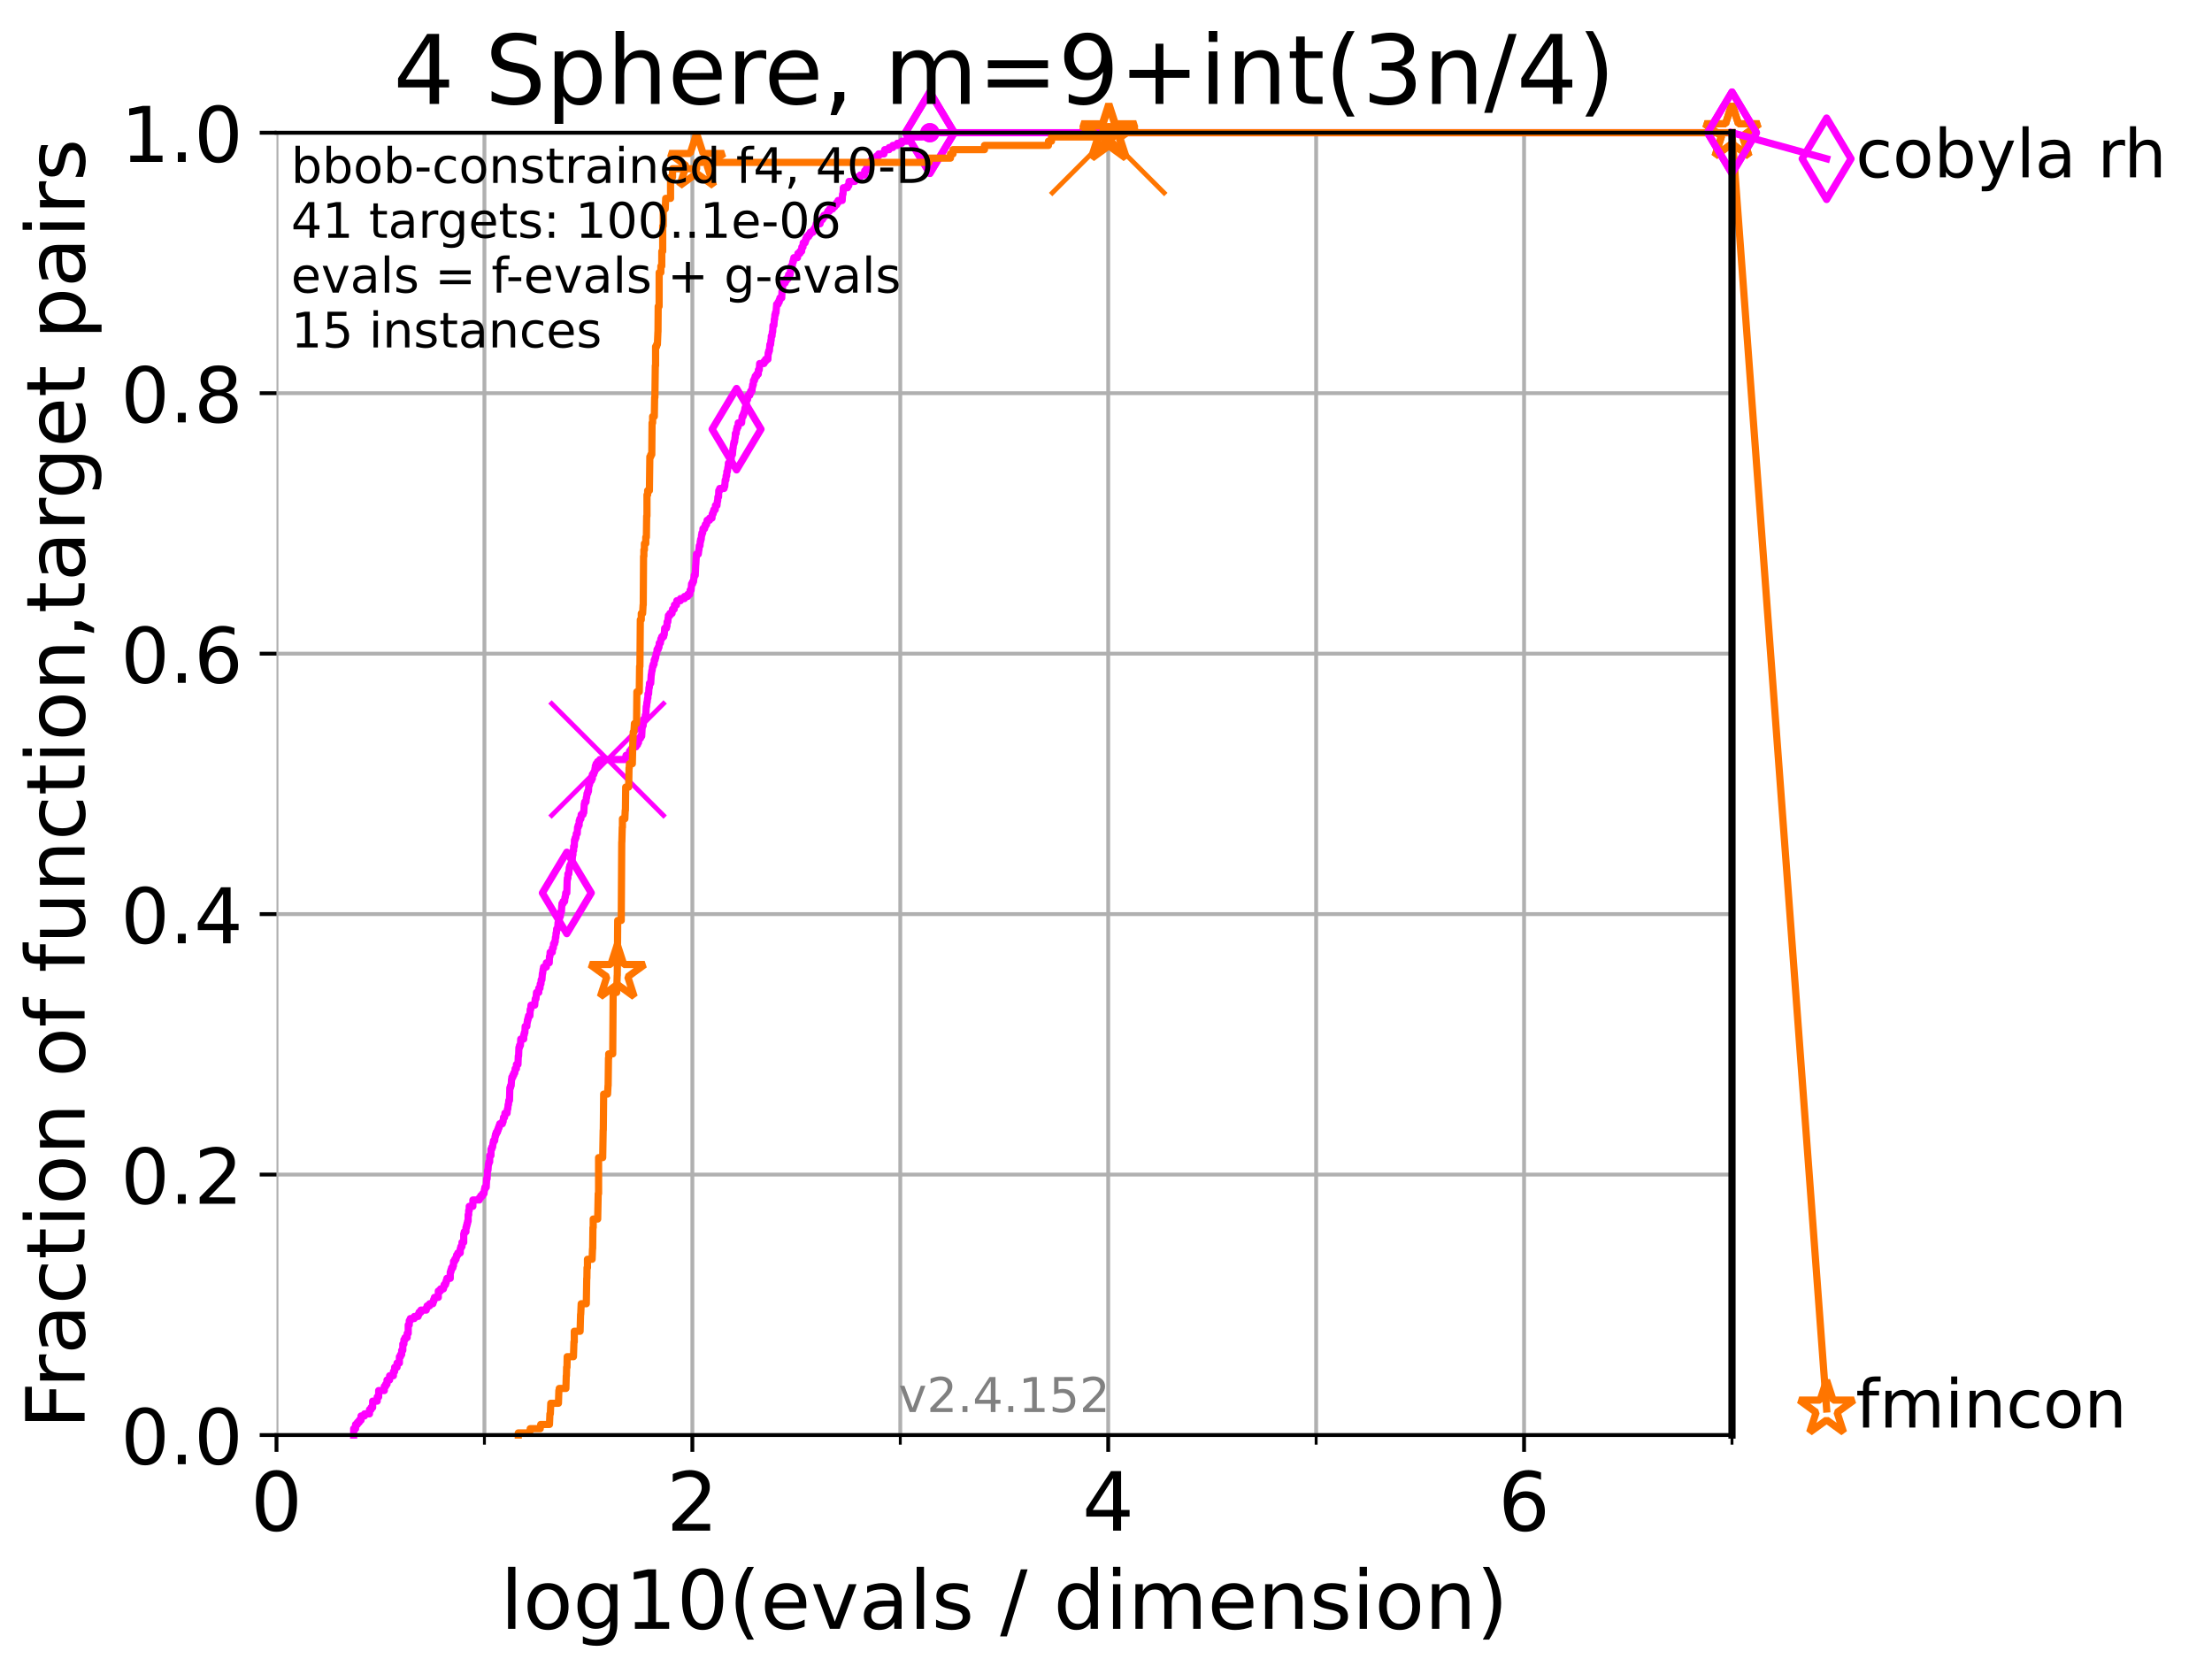 <?xml version="1.0" encoding="utf-8" standalone="no"?>
<!DOCTYPE svg PUBLIC "-//W3C//DTD SVG 1.1//EN"
  "http://www.w3.org/Graphics/SVG/1.1/DTD/svg11.dtd">
<!-- Created with matplotlib (https://matplotlib.org/) -->
<svg height="345.6pt" version="1.1" viewBox="0 0 460.8 345.6" width="460.8pt" xmlns="http://www.w3.org/2000/svg" xmlns:xlink="http://www.w3.org/1999/xlink">
 <defs>
  <style type="text/css">*{stroke-linecap:butt;stroke-linejoin:round;}</style>
 </defs>
 <g id="figure_1">
  <g id="patch_1">
   <path d="M 0 345.6 
L 460.8 345.6 
L 460.8 0 
L 0 0 
z
" style="fill:#ffffff;"/>
  </g>
  <g id="axes_1">
   <g id="patch_2">
    <path d="M 57.6 298.944 
L 360.806 298.944 
L 360.806 27.648 
L 57.6 27.648 
z
" style="fill:#ffffff;"/>
   </g>
   <g id="matplotlib.axis_1">
    <g id="xtick_1">
     <g id="line2d_1">
      <path clip-path="url(#pbe93a40d2a)" d="M 57.6 298.944 
L 57.6 27.648 
" style="fill:none;stroke:#b0b0b0;stroke-linecap:square;stroke-width:0.8;"/>
     </g>
     <g id="line2d_2">
      <defs>
       <path d="M 0 0 
L 0 3.5 
" id="mac13520efd" style="stroke:#000000;stroke-width:0.8;"/>
      </defs>
      <g>
       <use style="stroke:#000000;stroke-width:0.8;" x="57.6" xlink:href="#mac13520efd" y="298.944"/>
      </g>
     </g>
     <g id="text_1">
      <!-- 0 -->
      <g transform="translate(52.192 318.861)scale(0.17 -0.17)">
       <defs>
        <path d="M 31.781 66.406 
Q 24.172 66.406 20.328 58.906 
Q 16.5 51.422 16.5 36.375 
Q 16.5 21.391 20.328 13.891 
Q 24.172 6.391 31.781 6.391 
Q 39.453 6.391 43.281 13.891 
Q 47.125 21.391 47.125 36.375 
Q 47.125 51.422 43.281 58.906 
Q 39.453 66.406 31.781 66.406 
z
M 31.781 74.219 
Q 44.047 74.219 50.516 64.516 
Q 56.984 54.828 56.984 36.375 
Q 56.984 17.969 50.516 8.266 
Q 44.047 -1.422 31.781 -1.422 
Q 19.531 -1.422 13.062 8.266 
Q 6.594 17.969 6.594 36.375 
Q 6.594 54.828 13.062 64.516 
Q 19.531 74.219 31.781 74.219 
z
" id="DejaVuSans-48"/>
       </defs>
       <use xlink:href="#DejaVuSans-48"/>
      </g>
     </g>
    </g>
    <g id="xtick_2">
     <g id="line2d_3">
      <path clip-path="url(#pbe93a40d2a)" d="M 144.23 298.944 
L 144.23 27.648 
" style="fill:none;stroke:#b0b0b0;stroke-linecap:square;stroke-width:0.8;"/>
     </g>
     <g id="line2d_4">
      <g>
       <use style="stroke:#000000;stroke-width:0.8;" x="144.23" xlink:href="#mac13520efd" y="298.944"/>
      </g>
     </g>
     <g id="text_2">
      <!-- 2 -->
      <g transform="translate(138.822 318.861)scale(0.17 -0.17)">
       <defs>
        <path d="M 19.188 8.297 
L 53.609 8.297 
L 53.609 0 
L 7.328 0 
L 7.328 8.297 
Q 12.938 14.109 22.625 23.891 
Q 32.328 33.688 34.812 36.531 
Q 39.547 41.844 41.422 45.531 
Q 43.312 49.219 43.312 52.781 
Q 43.312 58.594 39.234 62.25 
Q 35.156 65.922 28.609 65.922 
Q 23.969 65.922 18.812 64.312 
Q 13.672 62.703 7.812 59.422 
L 7.812 69.391 
Q 13.766 71.781 18.938 73 
Q 24.125 74.219 28.422 74.219 
Q 39.75 74.219 46.484 68.547 
Q 53.219 62.891 53.219 53.422 
Q 53.219 48.922 51.531 44.891 
Q 49.859 40.875 45.406 35.406 
Q 44.188 33.984 37.641 27.219 
Q 31.109 20.453 19.188 8.297 
z
" id="DejaVuSans-50"/>
       </defs>
       <use xlink:href="#DejaVuSans-50"/>
      </g>
     </g>
    </g>
    <g id="xtick_3">
     <g id="line2d_5">
      <path clip-path="url(#pbe93a40d2a)" d="M 230.861 298.944 
L 230.861 27.648 
" style="fill:none;stroke:#b0b0b0;stroke-linecap:square;stroke-width:0.8;"/>
     </g>
     <g id="line2d_6">
      <g>
       <use style="stroke:#000000;stroke-width:0.8;" x="230.861" xlink:href="#mac13520efd" y="298.944"/>
      </g>
     </g>
     <g id="text_3">
      <!-- 4 -->
      <g transform="translate(225.453 318.861)scale(0.17 -0.17)">
       <defs>
        <path d="M 37.797 64.312 
L 12.891 25.391 
L 37.797 25.391 
z
M 35.203 72.906 
L 47.609 72.906 
L 47.609 25.391 
L 58.016 25.391 
L 58.016 17.188 
L 47.609 17.188 
L 47.609 0 
L 37.797 0 
L 37.797 17.188 
L 4.891 17.188 
L 4.891 26.703 
z
" id="DejaVuSans-52"/>
       </defs>
       <use xlink:href="#DejaVuSans-52"/>
      </g>
     </g>
    </g>
    <g id="xtick_4">
     <g id="line2d_7">
      <path clip-path="url(#pbe93a40d2a)" d="M 317.491 298.944 
L 317.491 27.648 
" style="fill:none;stroke:#b0b0b0;stroke-linecap:square;stroke-width:0.8;"/>
     </g>
     <g id="line2d_8">
      <g>
       <use style="stroke:#000000;stroke-width:0.8;" x="317.491" xlink:href="#mac13520efd" y="298.944"/>
      </g>
     </g>
     <g id="text_4">
      <!-- 6 -->
      <g transform="translate(312.083 318.861)scale(0.17 -0.17)">
       <defs>
        <path d="M 33.016 40.375 
Q 26.375 40.375 22.484 35.828 
Q 18.609 31.297 18.609 23.391 
Q 18.609 15.531 22.484 10.953 
Q 26.375 6.391 33.016 6.391 
Q 39.656 6.391 43.531 10.953 
Q 47.406 15.531 47.406 23.391 
Q 47.406 31.297 43.531 35.828 
Q 39.656 40.375 33.016 40.375 
z
M 52.594 71.297 
L 52.594 62.312 
Q 48.875 64.062 45.094 64.984 
Q 41.312 65.922 37.594 65.922 
Q 27.828 65.922 22.672 59.328 
Q 17.531 52.734 16.797 39.406 
Q 19.672 43.656 24.016 45.922 
Q 28.375 48.188 33.594 48.188 
Q 44.578 48.188 50.953 41.516 
Q 57.328 34.859 57.328 23.391 
Q 57.328 12.156 50.688 5.359 
Q 44.047 -1.422 33.016 -1.422 
Q 20.359 -1.422 13.672 8.266 
Q 6.984 17.969 6.984 36.375 
Q 6.984 53.656 15.188 63.938 
Q 23.391 74.219 37.203 74.219 
Q 40.922 74.219 44.703 73.484 
Q 48.484 72.75 52.594 71.297 
z
" id="DejaVuSans-54"/>
       </defs>
       <use xlink:href="#DejaVuSans-54"/>
      </g>
     </g>
    </g>
    <g id="xtick_5">
     <g id="line2d_9">
      <path clip-path="url(#pbe93a40d2a)" d="M 100.915 298.944 
L 100.915 27.648 
" style="fill:none;stroke:#b0b0b0;stroke-linecap:square;stroke-width:0.8;"/>
     </g>
     <g id="line2d_10">
      <defs>
       <path d="M 0 0 
L 0 2 
" id="me26f4a5a6d" style="stroke:#000000;stroke-width:0.6;"/>
      </defs>
      <g>
       <use style="stroke:#000000;stroke-width:0.6;" x="100.915" xlink:href="#me26f4a5a6d" y="298.944"/>
      </g>
     </g>
    </g>
    <g id="xtick_6">
     <g id="line2d_11">
      <path clip-path="url(#pbe93a40d2a)" d="M 187.546 298.944 
L 187.546 27.648 
" style="fill:none;stroke:#b0b0b0;stroke-linecap:square;stroke-width:0.8;"/>
     </g>
     <g id="line2d_12">
      <g>
       <use style="stroke:#000000;stroke-width:0.6;" x="187.546" xlink:href="#me26f4a5a6d" y="298.944"/>
      </g>
     </g>
    </g>
    <g id="xtick_7">
     <g id="line2d_13">
      <path clip-path="url(#pbe93a40d2a)" d="M 274.176 298.944 
L 274.176 27.648 
" style="fill:none;stroke:#b0b0b0;stroke-linecap:square;stroke-width:0.8;"/>
     </g>
     <g id="line2d_14">
      <g>
       <use style="stroke:#000000;stroke-width:0.6;" x="274.176" xlink:href="#me26f4a5a6d" y="298.944"/>
      </g>
     </g>
    </g>
    <g id="xtick_8">
     <g id="line2d_15">
      <path clip-path="url(#pbe93a40d2a)" d="M 360.806 298.944 
L 360.806 27.648 
" style="fill:none;stroke:#b0b0b0;stroke-linecap:square;stroke-width:0.8;"/>
     </g>
     <g id="line2d_16">
      <g>
       <use style="stroke:#000000;stroke-width:0.6;" x="360.806" xlink:href="#me26f4a5a6d" y="298.944"/>
      </g>
     </g>
    </g>
    <g id="text_5">
     <!-- log10(evals / dimension) -->
     <g transform="translate(104.239 339.314)scale(0.17 -0.17)">
      <defs>
       <path d="M 9.422 75.984 
L 18.406 75.984 
L 18.406 0 
L 9.422 0 
z
" id="DejaVuSans-108"/>
       <path d="M 30.609 48.391 
Q 23.391 48.391 19.188 42.75 
Q 14.984 37.109 14.984 27.297 
Q 14.984 17.484 19.156 11.844 
Q 23.344 6.203 30.609 6.203 
Q 37.797 6.203 41.984 11.859 
Q 46.188 17.531 46.188 27.297 
Q 46.188 37.016 41.984 42.703 
Q 37.797 48.391 30.609 48.391 
z
M 30.609 56 
Q 42.328 56 49.016 48.375 
Q 55.719 40.766 55.719 27.297 
Q 55.719 13.875 49.016 6.219 
Q 42.328 -1.422 30.609 -1.422 
Q 18.844 -1.422 12.172 6.219 
Q 5.516 13.875 5.516 27.297 
Q 5.516 40.766 12.172 48.375 
Q 18.844 56 30.609 56 
z
" id="DejaVuSans-111"/>
       <path d="M 45.406 27.984 
Q 45.406 37.75 41.375 43.109 
Q 37.359 48.484 30.078 48.484 
Q 22.859 48.484 18.828 43.109 
Q 14.797 37.75 14.797 27.984 
Q 14.797 18.266 18.828 12.891 
Q 22.859 7.516 30.078 7.516 
Q 37.359 7.516 41.375 12.891 
Q 45.406 18.266 45.406 27.984 
z
M 54.391 6.781 
Q 54.391 -7.172 48.188 -13.984 
Q 42 -20.797 29.203 -20.797 
Q 24.469 -20.797 20.266 -20.094 
Q 16.062 -19.391 12.109 -17.922 
L 12.109 -9.188 
Q 16.062 -11.328 19.922 -12.344 
Q 23.781 -13.375 27.781 -13.375 
Q 36.625 -13.375 41.016 -8.766 
Q 45.406 -4.156 45.406 5.172 
L 45.406 9.625 
Q 42.625 4.781 38.281 2.391 
Q 33.938 0 27.875 0 
Q 17.828 0 11.672 7.656 
Q 5.516 15.328 5.516 27.984 
Q 5.516 40.672 11.672 48.328 
Q 17.828 56 27.875 56 
Q 33.938 56 38.281 53.609 
Q 42.625 51.219 45.406 46.391 
L 45.406 54.688 
L 54.391 54.688 
z
" id="DejaVuSans-103"/>
       <path d="M 12.406 8.297 
L 28.516 8.297 
L 28.516 63.922 
L 10.984 60.406 
L 10.984 69.391 
L 28.422 72.906 
L 38.281 72.906 
L 38.281 8.297 
L 54.391 8.297 
L 54.391 0 
L 12.406 0 
z
" id="DejaVuSans-49"/>
       <path d="M 31 75.875 
Q 24.469 64.656 21.281 53.656 
Q 18.109 42.672 18.109 31.391 
Q 18.109 20.125 21.312 9.062 
Q 24.516 -2 31 -13.188 
L 23.188 -13.188 
Q 15.875 -1.703 12.234 9.375 
Q 8.594 20.453 8.594 31.391 
Q 8.594 42.281 12.203 53.312 
Q 15.828 64.359 23.188 75.875 
z
" id="DejaVuSans-40"/>
       <path d="M 56.203 29.594 
L 56.203 25.203 
L 14.891 25.203 
Q 15.484 15.922 20.484 11.062 
Q 25.484 6.203 34.422 6.203 
Q 39.594 6.203 44.453 7.469 
Q 49.312 8.734 54.109 11.281 
L 54.109 2.781 
Q 49.266 0.734 44.188 -0.344 
Q 39.109 -1.422 33.891 -1.422 
Q 20.797 -1.422 13.156 6.188 
Q 5.516 13.812 5.516 26.812 
Q 5.516 40.234 12.766 48.109 
Q 20.016 56 32.328 56 
Q 43.359 56 49.781 48.891 
Q 56.203 41.797 56.203 29.594 
z
M 47.219 32.234 
Q 47.125 39.594 43.094 43.984 
Q 39.062 48.391 32.422 48.391 
Q 24.906 48.391 20.391 44.141 
Q 15.875 39.891 15.188 32.172 
z
" id="DejaVuSans-101"/>
       <path d="M 2.984 54.688 
L 12.5 54.688 
L 29.594 8.797 
L 46.688 54.688 
L 56.203 54.688 
L 35.688 0 
L 23.484 0 
z
" id="DejaVuSans-118"/>
       <path d="M 34.281 27.484 
Q 23.391 27.484 19.188 25 
Q 14.984 22.516 14.984 16.5 
Q 14.984 11.719 18.141 8.906 
Q 21.297 6.109 26.703 6.109 
Q 34.188 6.109 38.703 11.406 
Q 43.219 16.703 43.219 25.484 
L 43.219 27.484 
z
M 52.203 31.203 
L 52.203 0 
L 43.219 0 
L 43.219 8.297 
Q 40.141 3.328 35.547 0.953 
Q 30.953 -1.422 24.312 -1.422 
Q 15.922 -1.422 10.953 3.297 
Q 6 8.016 6 15.922 
Q 6 25.141 12.172 29.828 
Q 18.359 34.516 30.609 34.516 
L 43.219 34.516 
L 43.219 35.406 
Q 43.219 41.609 39.141 45 
Q 35.062 48.391 27.688 48.391 
Q 23 48.391 18.547 47.266 
Q 14.109 46.141 10.016 43.891 
L 10.016 52.203 
Q 14.938 54.109 19.578 55.047 
Q 24.219 56 28.609 56 
Q 40.484 56 46.344 49.844 
Q 52.203 43.703 52.203 31.203 
z
" id="DejaVuSans-97"/>
       <path d="M 44.281 53.078 
L 44.281 44.578 
Q 40.484 46.531 36.375 47.5 
Q 32.281 48.484 27.875 48.484 
Q 21.188 48.484 17.844 46.438 
Q 14.5 44.391 14.5 40.281 
Q 14.5 37.156 16.891 35.375 
Q 19.281 33.594 26.516 31.984 
L 29.594 31.297 
Q 39.156 29.25 43.188 25.516 
Q 47.219 21.781 47.219 15.094 
Q 47.219 7.469 41.188 3.016 
Q 35.156 -1.422 24.609 -1.422 
Q 20.219 -1.422 15.453 -0.562 
Q 10.688 0.297 5.422 2 
L 5.422 11.281 
Q 10.406 8.688 15.234 7.391 
Q 20.062 6.109 24.812 6.109 
Q 31.156 6.109 34.562 8.281 
Q 37.984 10.453 37.984 14.406 
Q 37.984 18.062 35.516 20.016 
Q 33.062 21.969 24.703 23.781 
L 21.578 24.516 
Q 13.234 26.266 9.516 29.906 
Q 5.812 33.547 5.812 39.891 
Q 5.812 47.609 11.281 51.797 
Q 16.75 56 26.812 56 
Q 31.781 56 36.172 55.266 
Q 40.578 54.547 44.281 53.078 
z
" id="DejaVuSans-115"/>
       <path id="DejaVuSans-32"/>
       <path d="M 25.391 72.906 
L 33.688 72.906 
L 8.297 -9.281 
L 0 -9.281 
z
" id="DejaVuSans-47"/>
       <path d="M 45.406 46.391 
L 45.406 75.984 
L 54.391 75.984 
L 54.391 0 
L 45.406 0 
L 45.406 8.203 
Q 42.578 3.328 38.25 0.953 
Q 33.938 -1.422 27.875 -1.422 
Q 17.969 -1.422 11.734 6.484 
Q 5.516 14.406 5.516 27.297 
Q 5.516 40.188 11.734 48.094 
Q 17.969 56 27.875 56 
Q 33.938 56 38.25 53.625 
Q 42.578 51.266 45.406 46.391 
z
M 14.797 27.297 
Q 14.797 17.391 18.875 11.75 
Q 22.953 6.109 30.078 6.109 
Q 37.203 6.109 41.297 11.75 
Q 45.406 17.391 45.406 27.297 
Q 45.406 37.203 41.297 42.844 
Q 37.203 48.484 30.078 48.484 
Q 22.953 48.484 18.875 42.844 
Q 14.797 37.203 14.797 27.297 
z
" id="DejaVuSans-100"/>
       <path d="M 9.422 54.688 
L 18.406 54.688 
L 18.406 0 
L 9.422 0 
z
M 9.422 75.984 
L 18.406 75.984 
L 18.406 64.594 
L 9.422 64.594 
z
" id="DejaVuSans-105"/>
       <path d="M 52 44.188 
Q 55.375 50.25 60.062 53.125 
Q 64.75 56 71.094 56 
Q 79.641 56 84.281 50.016 
Q 88.922 44.047 88.922 33.016 
L 88.922 0 
L 79.891 0 
L 79.891 32.719 
Q 79.891 40.578 77.094 44.375 
Q 74.312 48.188 68.609 48.188 
Q 61.625 48.188 57.562 43.547 
Q 53.516 38.922 53.516 30.906 
L 53.516 0 
L 44.484 0 
L 44.484 32.719 
Q 44.484 40.625 41.703 44.406 
Q 38.922 48.188 33.109 48.188 
Q 26.219 48.188 22.156 43.531 
Q 18.109 38.875 18.109 30.906 
L 18.109 0 
L 9.078 0 
L 9.078 54.688 
L 18.109 54.688 
L 18.109 46.188 
Q 21.188 51.219 25.484 53.609 
Q 29.781 56 35.688 56 
Q 41.656 56 45.828 52.969 
Q 50 49.953 52 44.188 
z
" id="DejaVuSans-109"/>
       <path d="M 54.891 33.016 
L 54.891 0 
L 45.906 0 
L 45.906 32.719 
Q 45.906 40.484 42.875 44.328 
Q 39.844 48.188 33.797 48.188 
Q 26.516 48.188 22.312 43.547 
Q 18.109 38.922 18.109 30.906 
L 18.109 0 
L 9.078 0 
L 9.078 54.688 
L 18.109 54.688 
L 18.109 46.188 
Q 21.344 51.125 25.703 53.562 
Q 30.078 56 35.797 56 
Q 45.219 56 50.047 50.172 
Q 54.891 44.344 54.891 33.016 
z
" id="DejaVuSans-110"/>
       <path d="M 8.016 75.875 
L 15.828 75.875 
Q 23.141 64.359 26.781 53.312 
Q 30.422 42.281 30.422 31.391 
Q 30.422 20.453 26.781 9.375 
Q 23.141 -1.703 15.828 -13.188 
L 8.016 -13.188 
Q 14.5 -2 17.703 9.062 
Q 20.906 20.125 20.906 31.391 
Q 20.906 42.672 17.703 53.656 
Q 14.5 64.656 8.016 75.875 
z
" id="DejaVuSans-41"/>
      </defs>
      <use xlink:href="#DejaVuSans-108"/>
      <use x="27.783" xlink:href="#DejaVuSans-111"/>
      <use x="88.965" xlink:href="#DejaVuSans-103"/>
      <use x="152.441" xlink:href="#DejaVuSans-49"/>
      <use x="216.064" xlink:href="#DejaVuSans-48"/>
      <use x="279.688" xlink:href="#DejaVuSans-40"/>
      <use x="318.701" xlink:href="#DejaVuSans-101"/>
      <use x="380.225" xlink:href="#DejaVuSans-118"/>
      <use x="439.404" xlink:href="#DejaVuSans-97"/>
      <use x="500.684" xlink:href="#DejaVuSans-108"/>
      <use x="528.467" xlink:href="#DejaVuSans-115"/>
      <use x="580.566" xlink:href="#DejaVuSans-32"/>
      <use x="612.354" xlink:href="#DejaVuSans-47"/>
      <use x="646.045" xlink:href="#DejaVuSans-32"/>
      <use x="677.832" xlink:href="#DejaVuSans-100"/>
      <use x="741.309" xlink:href="#DejaVuSans-105"/>
      <use x="769.092" xlink:href="#DejaVuSans-109"/>
      <use x="866.504" xlink:href="#DejaVuSans-101"/>
      <use x="928.027" xlink:href="#DejaVuSans-110"/>
      <use x="991.406" xlink:href="#DejaVuSans-115"/>
      <use x="1043.506" xlink:href="#DejaVuSans-105"/>
      <use x="1071.289" xlink:href="#DejaVuSans-111"/>
      <use x="1132.471" xlink:href="#DejaVuSans-110"/>
      <use x="1195.85" xlink:href="#DejaVuSans-41"/>
     </g>
    </g>
   </g>
   <g id="matplotlib.axis_2">
    <g id="ytick_1">
     <g id="line2d_17">
      <path clip-path="url(#pbe93a40d2a)" d="M 57.6 298.944 
L 360.806 298.944 
" style="fill:none;stroke:#b0b0b0;stroke-linecap:square;stroke-width:0.8;"/>
     </g>
     <g id="line2d_18">
      <defs>
       <path d="M 0 0 
L -3.5 0 
" id="mb37b092561" style="stroke:#000000;stroke-width:0.8;"/>
      </defs>
      <g>
       <use style="stroke:#000000;stroke-width:0.8;" x="57.6" xlink:href="#mb37b092561" y="298.944"/>
      </g>
     </g>
     <g id="text_6">
      <!-- 0.0 -->
      <g transform="translate(25.155 305.023)scale(0.16 -0.16)">
       <defs>
        <path d="M 10.688 12.406 
L 21 12.406 
L 21 0 
L 10.688 0 
z
" id="DejaVuSans-46"/>
       </defs>
       <use xlink:href="#DejaVuSans-48"/>
       <use x="63.623" xlink:href="#DejaVuSans-46"/>
       <use x="95.41" xlink:href="#DejaVuSans-48"/>
      </g>
     </g>
    </g>
    <g id="ytick_2">
     <g id="line2d_19">
      <path clip-path="url(#pbe93a40d2a)" d="M 57.6 244.685 
L 360.806 244.685 
" style="fill:none;stroke:#b0b0b0;stroke-linecap:square;stroke-width:0.8;"/>
     </g>
     <g id="line2d_20">
      <g>
       <use style="stroke:#000000;stroke-width:0.8;" x="57.6" xlink:href="#mb37b092561" y="244.685"/>
      </g>
     </g>
     <g id="text_7">
      <!-- 0.2 -->
      <g transform="translate(25.155 250.764)scale(0.16 -0.16)">
       <use xlink:href="#DejaVuSans-48"/>
       <use x="63.623" xlink:href="#DejaVuSans-46"/>
       <use x="95.41" xlink:href="#DejaVuSans-50"/>
      </g>
     </g>
    </g>
    <g id="ytick_3">
     <g id="line2d_21">
      <path clip-path="url(#pbe93a40d2a)" d="M 57.6 190.426 
L 360.806 190.426 
" style="fill:none;stroke:#b0b0b0;stroke-linecap:square;stroke-width:0.8;"/>
     </g>
     <g id="line2d_22">
      <g>
       <use style="stroke:#000000;stroke-width:0.8;" x="57.6" xlink:href="#mb37b092561" y="190.426"/>
      </g>
     </g>
     <g id="text_8">
      <!-- 0.4 -->
      <g transform="translate(25.155 196.504)scale(0.16 -0.16)">
       <use xlink:href="#DejaVuSans-48"/>
       <use x="63.623" xlink:href="#DejaVuSans-46"/>
       <use x="95.41" xlink:href="#DejaVuSans-52"/>
      </g>
     </g>
    </g>
    <g id="ytick_4">
     <g id="line2d_23">
      <path clip-path="url(#pbe93a40d2a)" d="M 57.6 136.166 
L 360.806 136.166 
" style="fill:none;stroke:#b0b0b0;stroke-linecap:square;stroke-width:0.8;"/>
     </g>
     <g id="line2d_24">
      <g>
       <use style="stroke:#000000;stroke-width:0.8;" x="57.6" xlink:href="#mb37b092561" y="136.166"/>
      </g>
     </g>
     <g id="text_9">
      <!-- 0.6 -->
      <g transform="translate(25.155 142.245)scale(0.16 -0.16)">
       <use xlink:href="#DejaVuSans-48"/>
       <use x="63.623" xlink:href="#DejaVuSans-46"/>
       <use x="95.41" xlink:href="#DejaVuSans-54"/>
      </g>
     </g>
    </g>
    <g id="ytick_5">
     <g id="line2d_25">
      <path clip-path="url(#pbe93a40d2a)" d="M 57.6 81.907 
L 360.806 81.907 
" style="fill:none;stroke:#b0b0b0;stroke-linecap:square;stroke-width:0.8;"/>
     </g>
     <g id="line2d_26">
      <g>
       <use style="stroke:#000000;stroke-width:0.8;" x="57.6" xlink:href="#mb37b092561" y="81.907"/>
      </g>
     </g>
     <g id="text_10">
      <!-- 0.8 -->
      <g transform="translate(25.155 87.986)scale(0.16 -0.16)">
       <defs>
        <path d="M 31.781 34.625 
Q 24.75 34.625 20.719 30.859 
Q 16.703 27.094 16.703 20.516 
Q 16.703 13.922 20.719 10.156 
Q 24.75 6.391 31.781 6.391 
Q 38.812 6.391 42.859 10.172 
Q 46.922 13.969 46.922 20.516 
Q 46.922 27.094 42.891 30.859 
Q 38.875 34.625 31.781 34.625 
z
M 21.922 38.812 
Q 15.578 40.375 12.031 44.719 
Q 8.5 49.078 8.5 55.328 
Q 8.5 64.062 14.719 69.141 
Q 20.953 74.219 31.781 74.219 
Q 42.672 74.219 48.875 69.141 
Q 55.078 64.062 55.078 55.328 
Q 55.078 49.078 51.531 44.719 
Q 48 40.375 41.703 38.812 
Q 48.828 37.156 52.797 32.312 
Q 56.781 27.484 56.781 20.516 
Q 56.781 9.906 50.312 4.234 
Q 43.844 -1.422 31.781 -1.422 
Q 19.734 -1.422 13.25 4.234 
Q 6.781 9.906 6.781 20.516 
Q 6.781 27.484 10.781 32.312 
Q 14.797 37.156 21.922 38.812 
z
M 18.312 54.391 
Q 18.312 48.734 21.844 45.562 
Q 25.391 42.391 31.781 42.391 
Q 38.141 42.391 41.719 45.562 
Q 45.312 48.734 45.312 54.391 
Q 45.312 60.062 41.719 63.234 
Q 38.141 66.406 31.781 66.406 
Q 25.391 66.406 21.844 63.234 
Q 18.312 60.062 18.312 54.391 
z
" id="DejaVuSans-56"/>
       </defs>
       <use xlink:href="#DejaVuSans-48"/>
       <use x="63.623" xlink:href="#DejaVuSans-46"/>
       <use x="95.41" xlink:href="#DejaVuSans-56"/>
      </g>
     </g>
    </g>
    <g id="ytick_6">
     <g id="line2d_27">
      <path clip-path="url(#pbe93a40d2a)" d="M 57.6 27.648 
L 360.806 27.648 
" style="fill:none;stroke:#b0b0b0;stroke-linecap:square;stroke-width:0.8;"/>
     </g>
     <g id="line2d_28">
      <g>
       <use style="stroke:#000000;stroke-width:0.8;" x="57.6" xlink:href="#mb37b092561" y="27.648"/>
      </g>
     </g>
     <g id="text_11">
      <!-- 1.0 -->
      <g transform="translate(25.155 33.727)scale(0.16 -0.16)">
       <use xlink:href="#DejaVuSans-49"/>
       <use x="63.623" xlink:href="#DejaVuSans-46"/>
       <use x="95.41" xlink:href="#DejaVuSans-48"/>
      </g>
     </g>
    </g>
    <g id="text_12">
     <!-- Fraction of function,target pairs -->
     <g transform="translate(17.62 297.681)rotate(-90)scale(0.17 -0.17)">
      <defs>
       <path d="M 9.812 72.906 
L 51.703 72.906 
L 51.703 64.594 
L 19.672 64.594 
L 19.672 43.109 
L 48.578 43.109 
L 48.578 34.812 
L 19.672 34.812 
L 19.672 0 
L 9.812 0 
z
" id="DejaVuSans-70"/>
       <path d="M 41.109 46.297 
Q 39.594 47.172 37.812 47.578 
Q 36.031 48 33.891 48 
Q 26.266 48 22.188 43.047 
Q 18.109 38.094 18.109 28.812 
L 18.109 0 
L 9.078 0 
L 9.078 54.688 
L 18.109 54.688 
L 18.109 46.188 
Q 20.953 51.172 25.484 53.578 
Q 30.031 56 36.531 56 
Q 37.453 56 38.578 55.875 
Q 39.703 55.766 41.062 55.516 
z
" id="DejaVuSans-114"/>
       <path d="M 48.781 52.594 
L 48.781 44.188 
Q 44.969 46.297 41.141 47.344 
Q 37.312 48.391 33.406 48.391 
Q 24.656 48.391 19.812 42.844 
Q 14.984 37.312 14.984 27.297 
Q 14.984 17.281 19.812 11.734 
Q 24.656 6.203 33.406 6.203 
Q 37.312 6.203 41.141 7.25 
Q 44.969 8.297 48.781 10.406 
L 48.781 2.094 
Q 45.016 0.344 40.984 -0.531 
Q 36.969 -1.422 32.422 -1.422 
Q 20.062 -1.422 12.781 6.344 
Q 5.516 14.109 5.516 27.297 
Q 5.516 40.672 12.859 48.328 
Q 20.219 56 33.016 56 
Q 37.156 56 41.109 55.141 
Q 45.062 54.297 48.781 52.594 
z
" id="DejaVuSans-99"/>
       <path d="M 18.312 70.219 
L 18.312 54.688 
L 36.812 54.688 
L 36.812 47.703 
L 18.312 47.703 
L 18.312 18.016 
Q 18.312 11.328 20.141 9.422 
Q 21.969 7.516 27.594 7.516 
L 36.812 7.516 
L 36.812 0 
L 27.594 0 
Q 17.188 0 13.234 3.875 
Q 9.281 7.766 9.281 18.016 
L 9.281 47.703 
L 2.688 47.703 
L 2.688 54.688 
L 9.281 54.688 
L 9.281 70.219 
z
" id="DejaVuSans-116"/>
       <path d="M 37.109 75.984 
L 37.109 68.5 
L 28.516 68.5 
Q 23.688 68.5 21.797 66.547 
Q 19.922 64.594 19.922 59.516 
L 19.922 54.688 
L 34.719 54.688 
L 34.719 47.703 
L 19.922 47.703 
L 19.922 0 
L 10.891 0 
L 10.891 47.703 
L 2.297 47.703 
L 2.297 54.688 
L 10.891 54.688 
L 10.891 58.5 
Q 10.891 67.625 15.141 71.797 
Q 19.391 75.984 28.609 75.984 
z
" id="DejaVuSans-102"/>
       <path d="M 8.5 21.578 
L 8.5 54.688 
L 17.484 54.688 
L 17.484 21.922 
Q 17.484 14.156 20.5 10.266 
Q 23.531 6.391 29.594 6.391 
Q 36.859 6.391 41.078 11.031 
Q 45.312 15.672 45.312 23.688 
L 45.312 54.688 
L 54.297 54.688 
L 54.297 0 
L 45.312 0 
L 45.312 8.406 
Q 42.047 3.422 37.719 1 
Q 33.406 -1.422 27.688 -1.422 
Q 18.266 -1.422 13.375 4.438 
Q 8.5 10.297 8.5 21.578 
z
M 31.109 56 
z
" id="DejaVuSans-117"/>
       <path d="M 11.719 12.406 
L 22.016 12.406 
L 22.016 4 
L 14.016 -11.625 
L 7.719 -11.625 
L 11.719 4 
z
" id="DejaVuSans-44"/>
       <path d="M 18.109 8.203 
L 18.109 -20.797 
L 9.078 -20.797 
L 9.078 54.688 
L 18.109 54.688 
L 18.109 46.391 
Q 20.953 51.266 25.266 53.625 
Q 29.594 56 35.594 56 
Q 45.562 56 51.781 48.094 
Q 58.016 40.188 58.016 27.297 
Q 58.016 14.406 51.781 6.484 
Q 45.562 -1.422 35.594 -1.422 
Q 29.594 -1.422 25.266 0.953 
Q 20.953 3.328 18.109 8.203 
z
M 48.688 27.297 
Q 48.688 37.203 44.609 42.844 
Q 40.531 48.484 33.406 48.484 
Q 26.266 48.484 22.188 42.844 
Q 18.109 37.203 18.109 27.297 
Q 18.109 17.391 22.188 11.75 
Q 26.266 6.109 33.406 6.109 
Q 40.531 6.109 44.609 11.75 
Q 48.688 17.391 48.688 27.297 
z
" id="DejaVuSans-112"/>
      </defs>
      <use xlink:href="#DejaVuSans-70"/>
      <use x="50.27" xlink:href="#DejaVuSans-114"/>
      <use x="91.383" xlink:href="#DejaVuSans-97"/>
      <use x="152.662" xlink:href="#DejaVuSans-99"/>
      <use x="207.643" xlink:href="#DejaVuSans-116"/>
      <use x="246.852" xlink:href="#DejaVuSans-105"/>
      <use x="274.635" xlink:href="#DejaVuSans-111"/>
      <use x="335.816" xlink:href="#DejaVuSans-110"/>
      <use x="399.195" xlink:href="#DejaVuSans-32"/>
      <use x="430.982" xlink:href="#DejaVuSans-111"/>
      <use x="492.164" xlink:href="#DejaVuSans-102"/>
      <use x="527.369" xlink:href="#DejaVuSans-32"/>
      <use x="559.156" xlink:href="#DejaVuSans-102"/>
      <use x="594.361" xlink:href="#DejaVuSans-117"/>
      <use x="657.74" xlink:href="#DejaVuSans-110"/>
      <use x="721.119" xlink:href="#DejaVuSans-99"/>
      <use x="776.1" xlink:href="#DejaVuSans-116"/>
      <use x="815.309" xlink:href="#DejaVuSans-105"/>
      <use x="843.092" xlink:href="#DejaVuSans-111"/>
      <use x="904.273" xlink:href="#DejaVuSans-110"/>
      <use x="967.652" xlink:href="#DejaVuSans-44"/>
      <use x="999.439" xlink:href="#DejaVuSans-116"/>
      <use x="1038.648" xlink:href="#DejaVuSans-97"/>
      <use x="1099.928" xlink:href="#DejaVuSans-114"/>
      <use x="1139.291" xlink:href="#DejaVuSans-103"/>
      <use x="1202.768" xlink:href="#DejaVuSans-101"/>
      <use x="1264.291" xlink:href="#DejaVuSans-116"/>
      <use x="1303.5" xlink:href="#DejaVuSans-32"/>
      <use x="1335.287" xlink:href="#DejaVuSans-112"/>
      <use x="1398.764" xlink:href="#DejaVuSans-97"/>
      <use x="1460.043" xlink:href="#DejaVuSans-105"/>
      <use x="1487.826" xlink:href="#DejaVuSans-114"/>
      <use x="1528.939" xlink:href="#DejaVuSans-115"/>
     </g>
    </g>
   </g>
   <g id="line2d_29">
    <defs>
     <path d="M 0 1.5 
C 0.398 1.5 0.779 1.342 1.061 1.061 
C 1.342 0.779 1.5 0.398 1.5 0 
C 1.5 -0.398 1.342 -0.779 1.061 -1.061 
C 0.779 -1.342 0.398 -1.5 0 -1.5 
C -0.398 -1.5 -0.779 -1.342 -1.061 -1.061 
C -1.342 -0.779 -1.5 -0.398 -1.5 0 
C -1.5 0.398 -1.342 0.779 -1.061 1.061 
C -0.779 1.342 -0.398 1.5 0 1.5 
z
" id="m72226b8d38" style="stroke:#ff00ff;"/>
    </defs>
    <g>
     <use style="fill:#ff00ff;stroke:#ff00ff;" x="193.704" xlink:href="#m72226b8d38" y="27.648"/>
     <use style="fill:#ff00ff;stroke:#ff00ff;" x="193.704" xlink:href="#m72226b8d38" y="27.648"/>
    </g>
   </g>
   <g id="line2d_30">
    <path d="M 73.673 298.944 
L 73.673 297.621 
L 74.069 297.621 
L 74.069 296.738 
L 74.457 296.738 
L 74.457 296.297 
L 74.837 296.297 
L 74.837 295.856 
L 75.209 295.856 
L 75.209 294.974 
L 75.933 294.974 
L 75.933 294.533 
L 76.969 294.533 
L 76.969 293.65 
L 77.302 293.65 
L 77.302 293.209 
L 77.629 293.209 
L 77.629 291.886 
L 78.578 291.886 
L 78.578 291.004 
L 78.883 291.004 
L 78.883 289.68 
L 80.06 289.68 
L 80.06 288.798 
L 80.342 288.798 
L 80.342 288.357 
L 80.621 288.357 
L 80.621 287.475 
L 81.166 287.475 
L 81.166 286.592 
L 81.956 286.592 
L 81.956 285.71 
L 82.212 285.71 
L 82.212 284.828 
L 82.713 284.828 
L 82.713 283.946 
L 83.202 283.946 
L 83.202 282.622 
L 83.442 282.622 
L 83.442 282.181 
L 83.678 282.181 
L 83.678 281.299 
L 83.912 281.299 
L 83.912 279.975 
L 84.143 279.975 
L 84.143 279.093 
L 84.371 279.093 
L 84.371 278.652 
L 84.819 278.652 
L 84.819 277.77 
L 85.039 277.77 
L 85.039 276.005 
L 85.256 276.005 
L 85.256 275.123 
L 85.471 275.123 
L 85.471 274.682 
L 86.307 274.682 
L 86.307 274.241 
L 87.108 274.241 
L 87.108 273.799 
L 87.303 273.799 
L 87.303 273.358 
L 87.687 273.358 
L 87.687 272.917 
L 88.794 272.917 
L 88.794 272.476 
L 88.972 272.476 
L 88.972 272.035 
L 89.497 272.035 
L 89.497 271.594 
L 90.175 271.594 
L 90.175 271.153 
L 90.341 271.153 
L 90.341 270.712 
L 90.505 270.712 
L 90.505 270.27 
L 91.306 270.27 
L 91.306 268.947 
L 91.77 268.947 
L 91.77 268.506 
L 92.372 268.506 
L 92.372 268.065 
L 92.52 268.065 
L 92.52 267.624 
L 92.812 267.624 
L 92.812 267.183 
L 92.956 267.183 
L 92.956 266.741 
L 93.099 266.741 
L 93.099 266.3 
L 93.798 266.3 
L 93.798 264.977 
L 93.935 264.977 
L 93.935 264.536 
L 94.071 264.536 
L 94.071 264.095 
L 94.339 264.095 
L 94.339 263.653 
L 94.472 263.653 
L 94.472 262.771 
L 94.736 262.771 
L 94.736 262.33 
L 94.995 262.33 
L 94.995 261.889 
L 95.123 261.889 
L 95.123 261.448 
L 95.378 261.448 
L 95.378 261.007 
L 95.876 261.007 
L 95.876 260.124 
L 95.999 260.124 
L 95.999 259.683 
L 96.241 259.683 
L 96.241 258.801 
L 96.6 258.801 
L 96.6 257.036 
L 96.718 257.036 
L 96.718 256.595 
L 97.067 256.595 
L 97.067 255.713 
L 97.182 255.713 
L 97.182 255.272 
L 97.296 255.272 
L 97.296 254.831 
L 97.41 254.831 
L 97.41 254.39 
L 97.523 254.39 
L 97.523 253.066 
L 97.635 253.066 
L 97.635 252.184 
L 97.747 252.184 
L 97.747 251.302 
L 98.51 251.302 
L 98.51 249.978 
L 99.851 249.978 
L 99.851 249.537 
L 100.147 249.537 
L 100.147 249.096 
L 100.535 249.096 
L 100.535 248.655 
L 100.821 248.655 
L 100.915 247.773 
L 101.009 247.773 
L 101.009 247.332 
L 101.288 247.332 
L 101.38 245.567 
L 101.471 245.567 
L 101.562 243.803 
L 101.653 243.803 
L 101.743 242.479 
L 101.833 242.479 
L 101.833 242.038 
L 102.011 242.038 
L 102.011 240.715 
L 102.276 240.715 
L 102.276 239.391 
L 102.45 239.391 
L 102.45 238.95 
L 102.622 238.95 
L 102.708 238.068 
L 102.793 238.068 
L 102.793 237.627 
L 103.047 237.627 
L 103.131 236.744 
L 103.214 236.744 
L 103.214 236.303 
L 103.38 236.303 
L 103.38 235.862 
L 103.626 235.862 
L 103.626 235.421 
L 103.788 235.421 
L 103.788 234.98 
L 103.949 234.98 
L 103.949 234.539 
L 104.108 234.539 
L 104.108 234.098 
L 104.656 234.098 
L 104.656 233.657 
L 104.809 233.657 
L 104.886 232.774 
L 105.113 232.774 
L 105.188 231.892 
L 105.632 231.892 
L 105.705 231.01 
L 105.778 231.01 
L 105.851 230.127 
L 105.923 230.127 
L 105.995 229.245 
L 106.138 229.245 
L 106.209 226.598 
L 106.35 226.598 
L 106.35 226.157 
L 106.491 226.157 
L 106.561 224.834 
L 106.63 224.834 
L 106.63 224.393 
L 106.837 224.393 
L 106.837 223.952 
L 107.042 223.952 
L 107.042 223.51 
L 107.245 223.51 
L 107.312 222.628 
L 107.578 222.628 
L 107.578 221.746 
L 107.905 221.746 
L 107.97 219.981 
L 108.034 219.981 
L 108.098 218.217 
L 108.226 218.217 
L 108.226 217.776 
L 108.417 217.776 
L 108.48 216.452 
L 109.099 216.452 
L 109.099 215.57 
L 109.22 215.57 
L 109.22 215.129 
L 109.341 215.129 
L 109.401 213.806 
L 109.757 213.806 
L 109.815 212.923 
L 109.874 212.923 
L 109.874 212.482 
L 109.99 212.482 
L 109.99 212.041 
L 110.106 212.041 
L 110.106 211.6 
L 110.392 211.6 
L 110.449 210.277 
L 110.562 210.277 
L 110.618 209.394 
L 111.389 209.394 
L 111.496 208.071 
L 111.656 208.071 
L 111.762 206.747 
L 112.232 206.747 
L 112.232 205.865 
L 112.488 205.865 
L 112.539 204.983 
L 112.69 204.983 
L 112.74 204.101 
L 112.89 204.101 
L 112.989 202.777 
L 113.039 202.777 
L 113.137 201.895 
L 113.235 201.895 
L 113.235 201.454 
L 113.813 201.454 
L 113.813 200.572 
L 114.419 200.572 
L 114.465 199.248 
L 114.556 199.248 
L 114.602 198.366 
L 115.051 198.366 
L 115.095 197.484 
L 115.271 197.484 
L 115.315 196.601 
L 115.532 196.601 
L 115.532 196.16 
L 115.662 196.16 
L 115.705 195.278 
L 115.79 195.278 
L 115.833 194.396 
L 115.918 194.396 
L 115.96 193.514 
L 116.17 193.514 
L 116.253 192.19 
L 116.46 192.19 
L 116.502 191.308 
L 116.584 191.308 
L 116.584 190.867 
L 116.746 190.867 
L 116.787 189.984 
L 116.948 189.984 
L 117.028 188.661 
L 117.068 188.661 
L 117.068 188.22 
L 117.306 188.22 
L 117.306 187.779 
L 117.618 187.779 
L 117.695 186.897 
L 117.772 186.897 
L 117.849 186.014 
L 118.077 186.014 
L 118.152 183.367 
L 118.19 183.367 
L 118.19 182.926 
L 118.302 182.926 
L 118.302 182.044 
L 118.488 182.044 
L 118.598 180.721 
L 118.708 180.721 
L 118.708 180.28 
L 118.926 180.28 
L 118.926 179.838 
L 119.07 179.838 
L 119.106 178.956 
L 119.213 178.956 
L 119.284 178.074 
L 119.354 178.074 
L 119.354 177.192 
L 119.495 177.192 
L 119.495 176.309 
L 119.635 176.309 
L 119.669 174.986 
L 119.808 174.986 
L 119.808 174.545 
L 119.979 174.545 
L 120.047 173.663 
L 120.25 173.663 
L 120.318 172.339 
L 120.451 172.339 
L 120.451 171.898 
L 120.65 171.898 
L 120.65 171.016 
L 120.781 171.016 
L 120.781 170.575 
L 121.009 170.575 
L 121.073 169.692 
L 121.456 169.692 
L 121.456 169.251 
L 121.613 169.251 
L 121.707 167.487 
L 121.8 167.487 
L 121.8 167.046 
L 122.077 167.046 
L 122.138 166.163 
L 122.199 166.163 
L 122.289 165.281 
L 122.44 165.281 
L 122.44 164.84 
L 122.589 164.84 
L 122.648 163.517 
L 122.796 163.517 
L 122.796 163.075 
L 122.913 163.075 
L 122.913 162.634 
L 123.203 162.634 
L 123.203 162.193 
L 123.403 162.193 
L 123.403 161.311 
L 123.686 161.311 
L 123.686 160.87 
L 123.853 160.87 
L 123.964 159.988 
L 124.019 159.988 
L 124.019 159.546 
L 124.184 159.546 
L 124.184 159.105 
L 124.482 159.105 
L 124.482 158.664 
L 124.959 158.664 
L 124.959 158.223 
L 130.266 158.223 
L 130.266 157.782 
L 130.423 157.782 
L 130.423 157.341 
L 131.059 157.341 
L 131.154 156.458 
L 131.49 156.458 
L 131.49 156.017 
L 131.875 156.017 
L 131.875 155.576 
L 132.482 155.576 
L 132.482 155.135 
L 132.812 155.135 
L 132.812 154.694 
L 133.018 154.694 
L 133.069 153.812 
L 133.424 153.812 
L 133.424 153.371 
L 133.673 153.371 
L 133.771 151.606 
L 133.804 151.606 
L 133.804 151.165 
L 133.983 151.165 
L 134.064 149.841 
L 134.384 149.841 
L 134.432 148.959 
L 134.542 148.959 
L 134.621 147.195 
L 134.684 147.195 
L 134.762 146.312 
L 134.808 146.312 
L 134.901 145.43 
L 134.963 145.43 
L 134.978 144.548 
L 135.116 144.548 
L 135.192 143.225 
L 135.268 143.225 
L 135.298 142.342 
L 135.554 142.342 
L 135.658 140.578 
L 135.688 140.578 
L 135.791 139.695 
L 135.85 139.695 
L 135.938 138.813 
L 136.069 138.813 
L 136.069 138.372 
L 136.256 138.372 
L 136.285 137.49 
L 136.457 137.49 
L 136.457 137.049 
L 136.584 137.049 
L 136.683 136.166 
L 136.823 136.166 
L 136.878 135.284 
L 137.113 135.284 
L 137.113 134.843 
L 137.277 134.843 
L 137.332 133.961 
L 137.574 133.961 
L 137.668 133.078 
L 137.854 133.078 
L 137.854 132.637 
L 138.246 132.637 
L 138.246 132.196 
L 138.375 132.196 
L 138.464 130.873 
L 138.831 130.873 
L 138.831 130.432 
L 138.944 130.432 
L 138.969 129.549 
L 139.117 129.549 
L 139.191 128.667 
L 139.24 128.667 
L 139.24 128.226 
L 139.556 128.226 
L 139.556 127.785 
L 139.997 127.785 
L 140.091 126.903 
L 140.451 126.903 
L 140.497 126.02 
L 140.928 126.02 
L 140.995 125.138 
L 141.751 125.138 
L 141.751 124.697 
L 142.59 124.697 
L 142.59 124.256 
L 143.265 124.256 
L 143.265 123.815 
L 143.686 123.815 
L 143.773 122.932 
L 143.965 122.932 
L 144.07 121.609 
L 144.287 121.609 
L 144.287 121.168 
L 144.473 121.168 
L 144.566 120.286 
L 144.612 120.286 
L 144.612 119.845 
L 144.832 119.845 
L 144.932 117.639 
L 144.95 117.639 
L 145.049 115.874 
L 145.076 115.874 
L 145.076 115.433 
L 145.468 115.433 
L 145.573 114.551 
L 145.6 114.551 
L 145.669 113.669 
L 145.826 113.669 
L 145.869 112.786 
L 145.955 112.786 
L 145.955 112.345 
L 146.075 112.345 
L 146.143 111.463 
L 146.219 111.463 
L 146.219 111.022 
L 146.379 111.022 
L 146.438 110.14 
L 146.778 110.14 
L 146.778 109.698 
L 146.933 109.698 
L 146.933 109.257 
L 147.2 109.257 
L 147.304 108.375 
L 147.816 108.375 
L 147.816 107.934 
L 148.322 107.934 
L 148.375 107.052 
L 148.556 107.052 
L 148.556 106.611 
L 148.704 106.611 
L 148.704 106.169 
L 148.999 106.169 
L 149.042 105.287 
L 149.36 105.287 
L 149.439 104.405 
L 149.496 104.405 
L 149.553 103.523 
L 149.687 103.523 
L 149.729 102.199 
L 149.931 102.199 
L 149.931 101.758 
L 150.833 101.758 
L 150.833 101.317 
L 150.979 101.317 
L 151.077 99.994 
L 151.214 99.994 
L 151.265 99.111 
L 151.382 99.111 
L 151.42 98.229 
L 151.523 98.229 
L 151.631 97.347 
L 151.694 97.347 
L 151.738 96.465 
L 152.095 96.465 
L 152.144 95.582 
L 152.322 95.582 
L 152.402 94.7 
L 152.578 94.7 
L 152.68 93.377 
L 152.722 93.377 
L 152.805 92.494 
L 152.895 92.494 
L 152.895 92.053 
L 153.031 92.053 
L 153.113 91.171 
L 153.16 91.171 
L 153.189 90.289 
L 153.364 90.289 
L 153.439 89.406 
L 153.548 89.406 
L 153.548 88.965 
L 153.759 88.965 
L 153.787 88.083 
L 154.487 88.083 
L 154.596 86.76 
L 154.801 86.76 
L 154.801 86.319 
L 154.966 86.319 
L 154.966 85.877 
L 155.077 85.877 
L 155.188 84.995 
L 155.335 84.995 
L 155.335 84.554 
L 155.464 84.554 
L 155.506 83.231 
L 155.732 83.231 
L 155.823 82.348 
L 156.195 82.348 
L 156.195 81.907 
L 156.379 81.907 
L 156.379 81.466 
L 156.643 81.466 
L 156.726 80.584 
L 156.788 80.584 
L 156.788 80.143 
L 156.923 80.143 
L 156.961 79.26 
L 157.175 79.26 
L 157.175 78.819 
L 157.321 78.819 
L 157.321 78.378 
L 157.637 78.378 
L 157.637 77.937 
L 157.967 77.937 
L 157.989 77.055 
L 158.169 77.055 
L 158.25 75.731 
L 159.156 75.731 
L 159.156 75.29 
L 159.477 75.29 
L 159.477 74.849 
L 159.964 74.849 
L 160.025 73.526 
L 160.134 73.526 
L 160.134 73.085 
L 160.283 73.085 
L 160.375 71.761 
L 160.53 71.761 
L 160.593 70.879 
L 160.648 70.879 
L 160.68 69.997 
L 160.832 69.997 
L 160.894 69.114 
L 160.964 69.114 
L 161.026 67.791 
L 161.217 67.791 
L 161.305 66.468 
L 161.373 66.468 
L 161.415 65.585 
L 161.527 65.585 
L 161.527 65.144 
L 161.654 65.144 
L 161.758 63.821 
L 161.784 63.821 
L 161.784 63.38 
L 162.096 63.38 
L 162.096 62.939 
L 162.32 62.939 
L 162.32 62.497 
L 162.474 62.497 
L 162.474 62.056 
L 162.852 62.056 
L 162.894 60.733 
L 162.981 60.733 
L 163.002 59.409 
L 163.119 59.409 
L 163.119 58.968 
L 163.532 58.968 
L 163.532 58.527 
L 163.776 58.527 
L 163.776 58.086 
L 164.165 58.086 
L 164.275 57.204 
L 164.606 57.204 
L 164.702 55.88 
L 164.8 55.88 
L 164.8 55.439 
L 165.041 55.439 
L 165.134 54.557 
L 165.26 54.557 
L 165.26 54.116 
L 165.377 54.116 
L 165.377 53.675 
L 166.14 53.675 
L 166.214 52.793 
L 166.65 52.793 
L 166.65 52.351 
L 166.998 52.351 
L 167.032 51.469 
L 167.276 51.469 
L 167.318 50.587 
L 167.713 50.587 
L 167.713 50.146 
L 167.869 50.146 
L 167.869 49.705 
L 168.069 49.705 
L 168.069 49.263 
L 168.478 49.263 
L 168.478 48.822 
L 168.786 48.822 
L 168.786 48.381 
L 169.366 48.381 
L 169.366 47.94 
L 169.677 47.94 
L 169.677 47.499 
L 169.919 47.499 
L 169.919 47.058 
L 170.032 47.058 
L 170.032 46.617 
L 170.837 46.617 
L 170.837 46.176 
L 170.972 46.176 
L 170.972 45.734 
L 171.345 45.734 
L 171.345 45.293 
L 171.636 45.293 
L 171.636 44.852 
L 172.234 44.852 
L 172.234 44.411 
L 172.462 44.411 
L 172.462 43.97 
L 172.825 43.97 
L 172.825 43.529 
L 173.456 43.529 
L 173.456 43.088 
L 173.887 43.088 
L 173.887 42.646 
L 174.296 42.646 
L 174.296 42.205 
L 174.593 42.205 
L 174.593 41.764 
L 175.444 41.764 
L 175.519 40.441 
L 175.611 40.441 
L 175.679 39.117 
L 176.554 39.117 
L 176.554 38.676 
L 176.819 38.676 
L 176.869 37.794 
L 178.081 37.794 
L 178.081 37.353 
L 178.373 37.353 
L 178.373 36.912 
L 179.196 36.912 
L 179.196 36.471 
L 180.114 36.471 
L 180.132 35.588 
L 180.449 35.588 
L 180.449 35.147 
L 180.628 35.147 
L 180.628 34.706 
L 180.79 34.706 
L 180.79 34.265 
L 181.107 34.265 
L 181.107 33.824 
L 181.432 33.824 
L 181.432 33.383 
L 182.535 33.383 
L 182.622 32.5 
L 183.043 32.5 
L 183.043 32.059 
L 184.146 32.059 
L 184.146 31.618 
L 184.302 31.618 
L 184.302 31.177 
L 185.214 31.177 
L 185.214 30.736 
L 185.986 30.736 
L 185.986 30.295 
L 186.932 30.295 
L 186.932 29.854 
L 187.843 29.854 
L 187.843 29.413 
L 188.92 29.413 
L 188.92 28.971 
L 189.476 28.971 
L 189.476 28.53 
L 192.174 28.53 
L 192.174 28.089 
L 193.704 28.089 
L 193.704 27.648 
L 360.806 27.648 
L 360.806 27.648 
" style="fill:none;stroke:#ff00ff;stroke-linecap:square;stroke-width:1.5;"/>
   </g>
   <g id="line2d_31">
    <defs>
     <path d="M -0 8.485 
L 5.091 0 
L 0 -8.485 
L -5.091 -0 
z
" id="m6936179696" style="stroke:#ff00ff;stroke-linejoin:miter;stroke-width:1.5;"/>
    </defs>
    <g>
     <use style="fill-opacity:0;stroke:#ff00ff;stroke-linejoin:miter;stroke-width:1.5;" x="118.077" xlink:href="#m6936179696" y="186.014"/>
     <use style="fill-opacity:0;stroke:#ff00ff;stroke-linejoin:miter;stroke-width:1.5;" x="153.439" xlink:href="#m6936179696" y="89.406"/>
     <use style="fill-opacity:0;stroke:#ff00ff;stroke-linejoin:miter;stroke-width:1.5;" x="193.704" xlink:href="#m6936179696" y="27.648"/>
     <use style="fill-opacity:0;stroke:#ff00ff;stroke-linejoin:miter;stroke-width:1.5;" x="193.704" xlink:href="#m6936179696" y="27.648"/>
     <use style="fill-opacity:0;stroke:#ff00ff;stroke-linejoin:miter;stroke-width:1.5;" x="360.806" xlink:href="#m6936179696" y="27.648"/>
    </g>
   </g>
   <g id="line2d_32">
    <path style="fill:none;stroke:#ff00ff;stroke-linecap:square;stroke-width:1.5;"/>
    <g/>
   </g>
   <g id="line2d_33">
    <path clip-path="url(#pbe93a40d2a)" d="M 126.565 158.223 
" style="fill:none;stroke:#ff00ff;stroke-linecap:square;stroke-width:1.5;"/>
    <defs>
     <path d="M -12 12 
L 12 -12 
M -12 -12 
L 12 12 
" id="m6c32027562" style="stroke:#ff00ff;"/>
    </defs>
    <g clip-path="url(#pbe93a40d2a)">
     <use style="fill:#ff00ff;stroke:#ff00ff;" x="126.565" xlink:href="#m6c32027562" y="158.223"/>
    </g>
   </g>
   <g id="line2d_34">
    <defs>
     <path d="M 0 1.5 
C 0.398 1.5 0.779 1.342 1.061 1.061 
C 1.342 0.779 1.5 0.398 1.5 0 
C 1.5 -0.398 1.342 -0.779 1.061 -1.061 
C 0.779 -1.342 0.398 -1.5 0 -1.5 
C -0.398 -1.5 -0.779 -1.342 -1.061 -1.061 
C -1.342 -0.779 -1.5 -0.398 -1.5 0 
C -1.5 0.398 -1.342 0.779 -1.061 1.061 
C -0.779 1.342 -0.398 1.5 0 1.5 
z
" id="med9da5fcfa" style="stroke:#ff7500;"/>
    </defs>
    <g>
     <use style="fill:#ff7500;stroke:#ff7500;" x="230.988" xlink:href="#med9da5fcfa" y="27.648"/>
     <use style="fill:#ff7500;stroke:#ff7500;" x="230.988" xlink:href="#med9da5fcfa" y="27.648"/>
    </g>
   </g>
   <g id="line2d_35">
    <path d="M 107.97 298.944 
L 107.97 298.503 
L 110.336 298.503 
L 110.336 298.062 
L 110.449 298.062 
L 110.449 297.621 
L 112.539 297.621 
L 112.64 296.738 
L 114.465 296.738 
L 114.556 294.533 
L 114.647 294.533 
L 114.737 292.327 
L 116.337 292.327 
L 116.419 289.68 
L 116.502 289.68 
L 116.502 289.239 
L 117.887 289.239 
L 117.963 286.592 
L 118.001 286.592 
L 118.039 284.828 
L 118.114 284.828 
L 118.152 282.622 
L 119.46 282.622 
L 119.565 279.534 
L 119.635 279.534 
L 119.635 277.329 
L 120.847 277.329 
L 120.944 273.799 
L 120.976 273.799 
L 121.073 271.594 
L 122.138 271.594 
L 122.229 266.3 
L 122.259 266.3 
L 122.289 264.095 
L 122.38 264.095 
L 122.38 262.33 
L 123.346 262.33 
L 123.432 260.124 
L 123.46 260.124 
L 123.517 255.713 
L 123.573 255.713 
L 123.573 253.949 
L 124.508 253.949 
L 124.616 248.655 
L 124.695 248.655 
L 124.695 241.156 
L 125.552 241.156 
L 125.654 235.421 
L 125.679 235.421 
L 125.754 227.922 
L 126.565 227.922 
L 126.661 226.157 
L 126.685 226.157 
L 126.757 220.423 
L 126.804 220.423 
L 126.804 219.54 
L 127.641 219.54 
L 127.731 206.747 
L 128.463 206.747 
L 128.571 203.218 
L 128.593 203.218 
L 128.679 191.749 
L 129.417 191.749 
L 129.52 175.427 
L 129.541 175.427 
L 129.623 172.339 
L 129.664 172.339 
L 129.664 170.575 
L 130.167 170.575 
L 130.246 168.81 
L 130.286 168.81 
L 130.345 163.958 
L 130.964 163.958 
L 131.04 159.988 
L 131.078 159.988 
L 131.116 159.105 
L 131.729 159.105 
L 131.838 154.253 
L 131.875 154.253 
L 131.911 152.488 
L 132.055 152.488 
L 132.163 150.724 
L 132.604 150.724 
L 132.674 144.107 
L 133.171 144.107 
L 133.239 138.813 
L 133.306 138.813 
L 133.39 129.108 
L 133.59 129.108 
L 133.59 127.785 
L 133.869 127.785 
L 133.967 126.02 
L 133.999 126.02 
L 134.064 115.874 
L 134.129 115.874 
L 134.129 114.551 
L 134.241 114.551 
L 134.241 113.228 
L 134.527 113.228 
L 134.527 111.904 
L 134.652 111.904 
L 134.715 107.493 
L 134.777 107.493 
L 134.777 103.082 
L 134.916 103.082 
L 134.916 102.199 
L 135.283 102.199 
L 135.374 95.141 
L 135.569 95.141 
L 135.569 94.7 
L 135.776 94.7 
L 135.835 88.083 
L 135.952 88.083 
L 135.952 86.76 
L 136.307 86.76 
L 136.371 82.789 
L 136.428 82.789 
L 136.513 76.172 
L 136.57 76.172 
L 136.57 72.202 
L 136.788 72.202 
L 136.788 71.761 
L 136.948 71.761 
L 137.058 69.114 
L 137.072 69.114 
L 137.113 63.821 
L 137.305 63.821 
L 137.318 56.763 
L 137.668 56.763 
L 137.668 55.439 
L 137.854 55.439 
L 137.867 52.351 
L 138.051 52.351 
L 138.057 47.058 
L 138.168 47.058 
L 138.168 43.529 
L 138.579 43.529 
L 138.68 41.323 
L 139.689 41.323 
L 139.689 36.912 
L 140.103 36.912 
L 140.103 35.147 
L 145.121 35.147 
L 145.121 33.824 
L 193.537 33.824 
L 193.537 32.942 
L 197.999 32.942 
L 197.999 32.059 
L 198.53 32.059 
L 198.53 31.177 
L 205.083 31.177 
L 205.083 30.295 
L 218.411 30.295 
L 218.411 29.413 
L 219.046 29.413 
L 219.046 28.53 
L 230.98 28.53 
L 230.988 27.648 
L 360.806 27.648 
L 360.806 27.648 
" style="fill:none;stroke:#ff7500;stroke-linecap:square;stroke-width:1.5;"/>
   </g>
   <g id="line2d_36">
    <defs>
     <path d="M 0 -6 
L -1.347 -1.854 
L -5.706 -1.854 
L -2.18 0.708 
L -3.527 4.854 
L -0 2.292 
L 3.527 4.854 
L 2.18 0.708 
L 5.706 -1.854 
L 1.347 -1.854 
z
" id="m50caa5555a" style="stroke:#ff7500;stroke-linejoin:bevel;stroke-width:1.5;"/>
    </defs>
    <g>
     <use style="fill-opacity:0;stroke:#ff7500;stroke-linejoin:bevel;stroke-width:1.5;" x="128.593" xlink:href="#m50caa5555a" y="202.777"/>
     <use style="fill-opacity:0;stroke:#ff7500;stroke-linejoin:bevel;stroke-width:1.5;" x="145.121" xlink:href="#m50caa5555a" y="33.824"/>
     <use style="fill-opacity:0;stroke:#ff7500;stroke-linejoin:bevel;stroke-width:1.5;" x="230.988" xlink:href="#m50caa5555a" y="28.089"/>
     <use style="fill-opacity:0;stroke:#ff7500;stroke-linejoin:bevel;stroke-width:1.5;" x="230.988" xlink:href="#m50caa5555a" y="27.648"/>
     <use style="fill-opacity:0;stroke:#ff7500;stroke-linejoin:bevel;stroke-width:1.5;" x="360.806" xlink:href="#m50caa5555a" y="27.648"/>
    </g>
   </g>
   <g id="line2d_37">
    <path style="fill:none;stroke:#ff7500;stroke-linecap:square;stroke-width:1.5;"/>
    <g/>
   </g>
   <g id="line2d_38">
    <path clip-path="url(#pbe93a40d2a)" d="M 230.863 28.53 
" style="fill:none;stroke:#ff7500;stroke-linecap:square;stroke-width:1.5;"/>
    <defs>
     <path d="M -12 12 
L 12 -12 
M -12 -12 
L 12 12 
" id="m1d627165b6" style="stroke:#ff7500;"/>
    </defs>
    <g clip-path="url(#pbe93a40d2a)">
     <use style="fill:#ff7500;stroke:#ff7500;" x="230.863" xlink:href="#m1d627165b6" y="28.53"/>
    </g>
   </g>
   <g id="line2d_39">
    <path d="M 360.806 27.648 
L 380.515 293.518 
" style="fill:none;stroke:#ff7500;stroke-linecap:square;stroke-width:1.5;"/>
    <g>
     <use style="fill-opacity:0;stroke:#ff7500;stroke-linejoin:bevel;stroke-width:1.5;" x="360.806" xlink:href="#m50caa5555a" y="27.648"/>
     <use style="fill-opacity:0;stroke:#ff7500;stroke-linejoin:bevel;stroke-width:1.5;" x="380.515" xlink:href="#m50caa5555a" y="293.518"/>
    </g>
   </g>
   <g id="line2d_40">
    <path d="M 360.806 27.648 
L 380.515 33.074 
" style="fill:none;stroke:#ff00ff;stroke-linecap:square;stroke-width:1.5;"/>
    <g>
     <use style="fill-opacity:0;stroke:#ff00ff;stroke-linejoin:miter;stroke-width:1.5;" x="360.806" xlink:href="#m6936179696" y="27.648"/>
     <use style="fill-opacity:0;stroke:#ff00ff;stroke-linejoin:miter;stroke-width:1.5;" x="380.515" xlink:href="#m6936179696" y="33.074"/>
    </g>
   </g>
   <g id="line2d_41">
    <path d="M 360.806 298.944 
L 360.806 27.648 
" style="fill:none;stroke:#000000;stroke-linecap:square;stroke-width:1.5;"/>
   </g>
   <g id="patch_3">
    <path d="M 57.6 298.944 
L 360.806 298.944 
" style="fill:none;stroke:#000000;stroke-linecap:square;stroke-linejoin:miter;stroke-width:0.8;"/>
   </g>
   <g id="patch_4">
    <path d="M 57.6 27.648 
L 360.806 27.648 
" style="fill:none;stroke:#000000;stroke-linecap:square;stroke-linejoin:miter;stroke-width:0.8;"/>
   </g>
   <g id="text_13">
    <!-- fmincon -->
    <g transform="translate(386.579 297.381)scale(0.14 -0.14)">
     <use xlink:href="#DejaVuSans-102"/>
     <use x="35.205" xlink:href="#DejaVuSans-109"/>
     <use x="132.617" xlink:href="#DejaVuSans-105"/>
     <use x="160.4" xlink:href="#DejaVuSans-110"/>
     <use x="223.779" xlink:href="#DejaVuSans-99"/>
     <use x="278.76" xlink:href="#DejaVuSans-111"/>
     <use x="339.941" xlink:href="#DejaVuSans-110"/>
    </g>
   </g>
   <g id="text_14">
    <!-- cobyla rh -->
    <g transform="translate(386.579 36.937)scale(0.14 -0.14)">
     <defs>
      <path d="M 48.688 27.297 
Q 48.688 37.203 44.609 42.844 
Q 40.531 48.484 33.406 48.484 
Q 26.266 48.484 22.188 42.844 
Q 18.109 37.203 18.109 27.297 
Q 18.109 17.391 22.188 11.75 
Q 26.266 6.109 33.406 6.109 
Q 40.531 6.109 44.609 11.75 
Q 48.688 17.391 48.688 27.297 
z
M 18.109 46.391 
Q 20.953 51.266 25.266 53.625 
Q 29.594 56 35.594 56 
Q 45.562 56 51.781 48.094 
Q 58.016 40.188 58.016 27.297 
Q 58.016 14.406 51.781 6.484 
Q 45.562 -1.422 35.594 -1.422 
Q 29.594 -1.422 25.266 0.953 
Q 20.953 3.328 18.109 8.203 
L 18.109 0 
L 9.078 0 
L 9.078 75.984 
L 18.109 75.984 
z
" id="DejaVuSans-98"/>
      <path d="M 32.172 -5.078 
Q 28.375 -14.844 24.75 -17.812 
Q 21.141 -20.797 15.094 -20.797 
L 7.906 -20.797 
L 7.906 -13.281 
L 13.188 -13.281 
Q 16.891 -13.281 18.938 -11.516 
Q 21 -9.766 23.484 -3.219 
L 25.094 0.875 
L 2.984 54.688 
L 12.5 54.688 
L 29.594 11.922 
L 46.688 54.688 
L 56.203 54.688 
z
" id="DejaVuSans-121"/>
      <path d="M 54.891 33.016 
L 54.891 0 
L 45.906 0 
L 45.906 32.719 
Q 45.906 40.484 42.875 44.328 
Q 39.844 48.188 33.797 48.188 
Q 26.516 48.188 22.312 43.547 
Q 18.109 38.922 18.109 30.906 
L 18.109 0 
L 9.078 0 
L 9.078 75.984 
L 18.109 75.984 
L 18.109 46.188 
Q 21.344 51.125 25.703 53.562 
Q 30.078 56 35.797 56 
Q 45.219 56 50.047 50.172 
Q 54.891 44.344 54.891 33.016 
z
" id="DejaVuSans-104"/>
     </defs>
     <use xlink:href="#DejaVuSans-99"/>
     <use x="54.98" xlink:href="#DejaVuSans-111"/>
     <use x="116.162" xlink:href="#DejaVuSans-98"/>
     <use x="179.639" xlink:href="#DejaVuSans-121"/>
     <use x="238.818" xlink:href="#DejaVuSans-108"/>
     <use x="266.602" xlink:href="#DejaVuSans-97"/>
     <use x="327.881" xlink:href="#DejaVuSans-32"/>
     <use x="359.668" xlink:href="#DejaVuSans-114"/>
     <use x="399.031" xlink:href="#DejaVuSans-104"/>
    </g>
   </g>
   <g id="text_15">
    <!-- bbob-constrained f4, 40-D -->
    <g transform="translate(60.632 38.111)scale(0.102 -0.102)">
     <defs>
      <path d="M 4.891 31.391 
L 31.203 31.391 
L 31.203 23.391 
L 4.891 23.391 
z
" id="DejaVuSans-45"/>
      <path d="M 19.672 64.797 
L 19.672 8.109 
L 31.594 8.109 
Q 46.688 8.109 53.688 14.938 
Q 60.688 21.781 60.688 36.531 
Q 60.688 51.172 53.688 57.984 
Q 46.688 64.797 31.594 64.797 
z
M 9.812 72.906 
L 30.078 72.906 
Q 51.266 72.906 61.172 64.094 
Q 71.094 55.281 71.094 36.531 
Q 71.094 17.672 61.125 8.828 
Q 51.172 0 30.078 0 
L 9.812 0 
z
" id="DejaVuSans-68"/>
     </defs>
     <use xlink:href="#DejaVuSans-98"/>
     <use x="63.477" xlink:href="#DejaVuSans-98"/>
     <use x="126.953" xlink:href="#DejaVuSans-111"/>
     <use x="188.135" xlink:href="#DejaVuSans-98"/>
     <use x="251.611" xlink:href="#DejaVuSans-45"/>
     <use x="287.695" xlink:href="#DejaVuSans-99"/>
     <use x="342.676" xlink:href="#DejaVuSans-111"/>
     <use x="403.857" xlink:href="#DejaVuSans-110"/>
     <use x="467.236" xlink:href="#DejaVuSans-115"/>
     <use x="519.336" xlink:href="#DejaVuSans-116"/>
     <use x="558.545" xlink:href="#DejaVuSans-114"/>
     <use x="599.658" xlink:href="#DejaVuSans-97"/>
     <use x="660.938" xlink:href="#DejaVuSans-105"/>
     <use x="688.721" xlink:href="#DejaVuSans-110"/>
     <use x="752.1" xlink:href="#DejaVuSans-101"/>
     <use x="813.623" xlink:href="#DejaVuSans-100"/>
     <use x="877.1" xlink:href="#DejaVuSans-32"/>
     <use x="908.887" xlink:href="#DejaVuSans-102"/>
     <use x="944.092" xlink:href="#DejaVuSans-52"/>
     <use x="1007.715" xlink:href="#DejaVuSans-44"/>
     <use x="1039.502" xlink:href="#DejaVuSans-32"/>
     <use x="1071.289" xlink:href="#DejaVuSans-52"/>
     <use x="1134.912" xlink:href="#DejaVuSans-48"/>
     <use x="1198.535" xlink:href="#DejaVuSans-45"/>
     <use x="1234.619" xlink:href="#DejaVuSans-68"/>
    </g>
    <!-- 41 targets: 100..1e-06 -->
    <g transform="translate(60.632 49.533)scale(0.102 -0.102)">
     <defs>
      <path d="M 11.719 12.406 
L 22.016 12.406 
L 22.016 0 
L 11.719 0 
z
M 11.719 51.703 
L 22.016 51.703 
L 22.016 39.312 
L 11.719 39.312 
z
" id="DejaVuSans-58"/>
     </defs>
     <use xlink:href="#DejaVuSans-52"/>
     <use x="63.623" xlink:href="#DejaVuSans-49"/>
     <use x="127.246" xlink:href="#DejaVuSans-32"/>
     <use x="159.033" xlink:href="#DejaVuSans-116"/>
     <use x="198.242" xlink:href="#DejaVuSans-97"/>
     <use x="259.521" xlink:href="#DejaVuSans-114"/>
     <use x="298.885" xlink:href="#DejaVuSans-103"/>
     <use x="362.361" xlink:href="#DejaVuSans-101"/>
     <use x="423.885" xlink:href="#DejaVuSans-116"/>
     <use x="463.094" xlink:href="#DejaVuSans-115"/>
     <use x="515.193" xlink:href="#DejaVuSans-58"/>
     <use x="548.885" xlink:href="#DejaVuSans-32"/>
     <use x="580.672" xlink:href="#DejaVuSans-49"/>
     <use x="644.295" xlink:href="#DejaVuSans-48"/>
     <use x="707.918" xlink:href="#DejaVuSans-48"/>
     <use x="771.541" xlink:href="#DejaVuSans-46"/>
     <use x="803.328" xlink:href="#DejaVuSans-46"/>
     <use x="835.115" xlink:href="#DejaVuSans-49"/>
     <use x="898.738" xlink:href="#DejaVuSans-101"/>
     <use x="960.262" xlink:href="#DejaVuSans-45"/>
     <use x="996.346" xlink:href="#DejaVuSans-48"/>
     <use x="1059.969" xlink:href="#DejaVuSans-54"/>
    </g>
    <!-- evals = f-evals + g-evals -->
    <g transform="translate(60.632 60.955)scale(0.102 -0.102)">
     <defs>
      <path d="M 10.594 45.406 
L 73.188 45.406 
L 73.188 37.203 
L 10.594 37.203 
z
M 10.594 25.484 
L 73.188 25.484 
L 73.188 17.188 
L 10.594 17.188 
z
" id="DejaVuSans-61"/>
      <path d="M 46 62.703 
L 46 35.5 
L 73.188 35.5 
L 73.188 27.203 
L 46 27.203 
L 46 0 
L 37.797 0 
L 37.797 27.203 
L 10.594 27.203 
L 10.594 35.5 
L 37.797 35.5 
L 37.797 62.703 
z
" id="DejaVuSans-43"/>
     </defs>
     <use xlink:href="#DejaVuSans-101"/>
     <use x="61.523" xlink:href="#DejaVuSans-118"/>
     <use x="120.703" xlink:href="#DejaVuSans-97"/>
     <use x="181.982" xlink:href="#DejaVuSans-108"/>
     <use x="209.766" xlink:href="#DejaVuSans-115"/>
     <use x="261.865" xlink:href="#DejaVuSans-32"/>
     <use x="293.652" xlink:href="#DejaVuSans-61"/>
     <use x="377.441" xlink:href="#DejaVuSans-32"/>
     <use x="409.229" xlink:href="#DejaVuSans-102"/>
     <use x="438.934" xlink:href="#DejaVuSans-45"/>
     <use x="475.018" xlink:href="#DejaVuSans-101"/>
     <use x="536.541" xlink:href="#DejaVuSans-118"/>
     <use x="595.721" xlink:href="#DejaVuSans-97"/>
     <use x="657" xlink:href="#DejaVuSans-108"/>
     <use x="684.783" xlink:href="#DejaVuSans-115"/>
     <use x="736.883" xlink:href="#DejaVuSans-32"/>
     <use x="768.67" xlink:href="#DejaVuSans-43"/>
     <use x="852.459" xlink:href="#DejaVuSans-32"/>
     <use x="884.246" xlink:href="#DejaVuSans-103"/>
     <use x="947.723" xlink:href="#DejaVuSans-45"/>
     <use x="983.807" xlink:href="#DejaVuSans-101"/>
     <use x="1045.33" xlink:href="#DejaVuSans-118"/>
     <use x="1104.51" xlink:href="#DejaVuSans-97"/>
     <use x="1165.789" xlink:href="#DejaVuSans-108"/>
     <use x="1193.572" xlink:href="#DejaVuSans-115"/>
    </g>
    <!-- 15 instances -->
    <g transform="translate(60.632 72.377)scale(0.102 -0.102)">
     <defs>
      <path d="M 10.797 72.906 
L 49.516 72.906 
L 49.516 64.594 
L 19.828 64.594 
L 19.828 46.734 
Q 21.969 47.469 24.109 47.828 
Q 26.266 48.188 28.422 48.188 
Q 40.625 48.188 47.75 41.5 
Q 54.891 34.812 54.891 23.391 
Q 54.891 11.625 47.562 5.094 
Q 40.234 -1.422 26.906 -1.422 
Q 22.312 -1.422 17.547 -0.641 
Q 12.797 0.141 7.719 1.703 
L 7.719 11.625 
Q 12.109 9.234 16.797 8.062 
Q 21.484 6.891 26.703 6.891 
Q 35.156 6.891 40.078 11.328 
Q 45.016 15.766 45.016 23.391 
Q 45.016 31 40.078 35.438 
Q 35.156 39.891 26.703 39.891 
Q 22.75 39.891 18.812 39.016 
Q 14.891 38.141 10.797 36.281 
z
" id="DejaVuSans-53"/>
     </defs>
     <use xlink:href="#DejaVuSans-49"/>
     <use x="63.623" xlink:href="#DejaVuSans-53"/>
     <use x="127.246" xlink:href="#DejaVuSans-32"/>
     <use x="159.033" xlink:href="#DejaVuSans-105"/>
     <use x="186.816" xlink:href="#DejaVuSans-110"/>
     <use x="250.195" xlink:href="#DejaVuSans-115"/>
     <use x="302.295" xlink:href="#DejaVuSans-116"/>
     <use x="341.504" xlink:href="#DejaVuSans-97"/>
     <use x="402.783" xlink:href="#DejaVuSans-110"/>
     <use x="466.162" xlink:href="#DejaVuSans-99"/>
     <use x="521.143" xlink:href="#DejaVuSans-101"/>
     <use x="582.666" xlink:href="#DejaVuSans-115"/>
    </g>
   </g>
   <g id="text_16">
    <!-- v2.4.152 -->
    <g style="fill:#808080;" transform="translate(187.159 294.151)scale(0.1 -0.1)">
     <use xlink:href="#DejaVuSans-118"/>
     <use x="59.18" xlink:href="#DejaVuSans-50"/>
     <use x="122.803" xlink:href="#DejaVuSans-46"/>
     <use x="154.59" xlink:href="#DejaVuSans-52"/>
     <use x="218.213" xlink:href="#DejaVuSans-46"/>
     <use x="250" xlink:href="#DejaVuSans-49"/>
     <use x="313.623" xlink:href="#DejaVuSans-53"/>
     <use x="377.246" xlink:href="#DejaVuSans-50"/>
    </g>
   </g>
   <g id="text_17">
    <!-- 4 Sphere, m=9+int(3n/4) -->
    <g transform="translate(81.947 21.648)scale(0.2 -0.2)">
     <defs>
      <path d="M 53.516 70.516 
L 53.516 60.891 
Q 47.906 63.578 42.922 64.891 
Q 37.938 66.219 33.297 66.219 
Q 25.25 66.219 20.875 63.094 
Q 16.5 59.969 16.5 54.203 
Q 16.5 49.359 19.406 46.891 
Q 22.312 44.438 30.422 42.922 
L 36.375 41.703 
Q 47.406 39.594 52.656 34.297 
Q 57.906 29 57.906 20.125 
Q 57.906 9.516 50.797 4.047 
Q 43.703 -1.422 29.984 -1.422 
Q 24.812 -1.422 18.969 -0.25 
Q 13.141 0.922 6.891 3.219 
L 6.891 13.375 
Q 12.891 10.016 18.656 8.297 
Q 24.422 6.594 29.984 6.594 
Q 38.422 6.594 43.016 9.906 
Q 47.609 13.234 47.609 19.391 
Q 47.609 24.75 44.312 27.781 
Q 41.016 30.812 33.5 32.328 
L 27.484 33.5 
Q 16.453 35.688 11.516 40.375 
Q 6.594 45.062 6.594 53.422 
Q 6.594 63.094 13.406 68.656 
Q 20.219 74.219 32.172 74.219 
Q 37.312 74.219 42.625 73.281 
Q 47.953 72.359 53.516 70.516 
z
" id="DejaVuSans-83"/>
      <path d="M 10.984 1.516 
L 10.984 10.5 
Q 14.703 8.734 18.5 7.812 
Q 22.312 6.891 25.984 6.891 
Q 35.75 6.891 40.891 13.453 
Q 46.047 20.016 46.781 33.406 
Q 43.953 29.203 39.594 26.953 
Q 35.25 24.703 29.984 24.703 
Q 19.047 24.703 12.672 31.312 
Q 6.297 37.938 6.297 49.422 
Q 6.297 60.641 12.938 67.422 
Q 19.578 74.219 30.609 74.219 
Q 43.266 74.219 49.922 64.516 
Q 56.594 54.828 56.594 36.375 
Q 56.594 19.141 48.406 8.859 
Q 40.234 -1.422 26.422 -1.422 
Q 22.703 -1.422 18.891 -0.688 
Q 15.094 0.047 10.984 1.516 
z
M 30.609 32.422 
Q 37.25 32.422 41.125 36.953 
Q 45.016 41.5 45.016 49.422 
Q 45.016 57.281 41.125 61.844 
Q 37.25 66.406 30.609 66.406 
Q 23.969 66.406 20.094 61.844 
Q 16.219 57.281 16.219 49.422 
Q 16.219 41.5 20.094 36.953 
Q 23.969 32.422 30.609 32.422 
z
" id="DejaVuSans-57"/>
      <path d="M 40.578 39.312 
Q 47.656 37.797 51.625 33 
Q 55.609 28.219 55.609 21.188 
Q 55.609 10.406 48.188 4.484 
Q 40.766 -1.422 27.094 -1.422 
Q 22.516 -1.422 17.656 -0.516 
Q 12.797 0.391 7.625 2.203 
L 7.625 11.719 
Q 11.719 9.328 16.594 8.109 
Q 21.484 6.891 26.812 6.891 
Q 36.078 6.891 40.938 10.547 
Q 45.797 14.203 45.797 21.188 
Q 45.797 27.641 41.281 31.266 
Q 36.766 34.906 28.719 34.906 
L 20.219 34.906 
L 20.219 43.016 
L 29.109 43.016 
Q 36.375 43.016 40.234 45.922 
Q 44.094 48.828 44.094 54.297 
Q 44.094 59.906 40.109 62.906 
Q 36.141 65.922 28.719 65.922 
Q 24.656 65.922 20.016 65.031 
Q 15.375 64.156 9.812 62.312 
L 9.812 71.094 
Q 15.438 72.656 20.344 73.438 
Q 25.25 74.219 29.594 74.219 
Q 40.828 74.219 47.359 69.109 
Q 53.906 64.016 53.906 55.328 
Q 53.906 49.266 50.438 45.094 
Q 46.969 40.922 40.578 39.312 
z
" id="DejaVuSans-51"/>
     </defs>
     <use xlink:href="#DejaVuSans-52"/>
     <use x="63.623" xlink:href="#DejaVuSans-32"/>
     <use x="95.41" xlink:href="#DejaVuSans-83"/>
     <use x="158.887" xlink:href="#DejaVuSans-112"/>
     <use x="222.363" xlink:href="#DejaVuSans-104"/>
     <use x="285.742" xlink:href="#DejaVuSans-101"/>
     <use x="347.266" xlink:href="#DejaVuSans-114"/>
     <use x="386.129" xlink:href="#DejaVuSans-101"/>
     <use x="447.652" xlink:href="#DejaVuSans-44"/>
     <use x="479.439" xlink:href="#DejaVuSans-32"/>
     <use x="511.227" xlink:href="#DejaVuSans-109"/>
     <use x="608.639" xlink:href="#DejaVuSans-61"/>
     <use x="692.428" xlink:href="#DejaVuSans-57"/>
     <use x="756.051" xlink:href="#DejaVuSans-43"/>
     <use x="839.84" xlink:href="#DejaVuSans-105"/>
     <use x="867.623" xlink:href="#DejaVuSans-110"/>
     <use x="931.002" xlink:href="#DejaVuSans-116"/>
     <use x="970.211" xlink:href="#DejaVuSans-40"/>
     <use x="1009.225" xlink:href="#DejaVuSans-51"/>
     <use x="1072.848" xlink:href="#DejaVuSans-110"/>
     <use x="1136.227" xlink:href="#DejaVuSans-47"/>
     <use x="1169.918" xlink:href="#DejaVuSans-52"/>
     <use x="1233.541" xlink:href="#DejaVuSans-41"/>
    </g>
   </g>
  </g>
 </g>
 <defs>
  <clipPath id="pbe93a40d2a">
   <rect height="271.296" width="303.206" x="57.6" y="27.648"/>
  </clipPath>
 </defs>
</svg>
